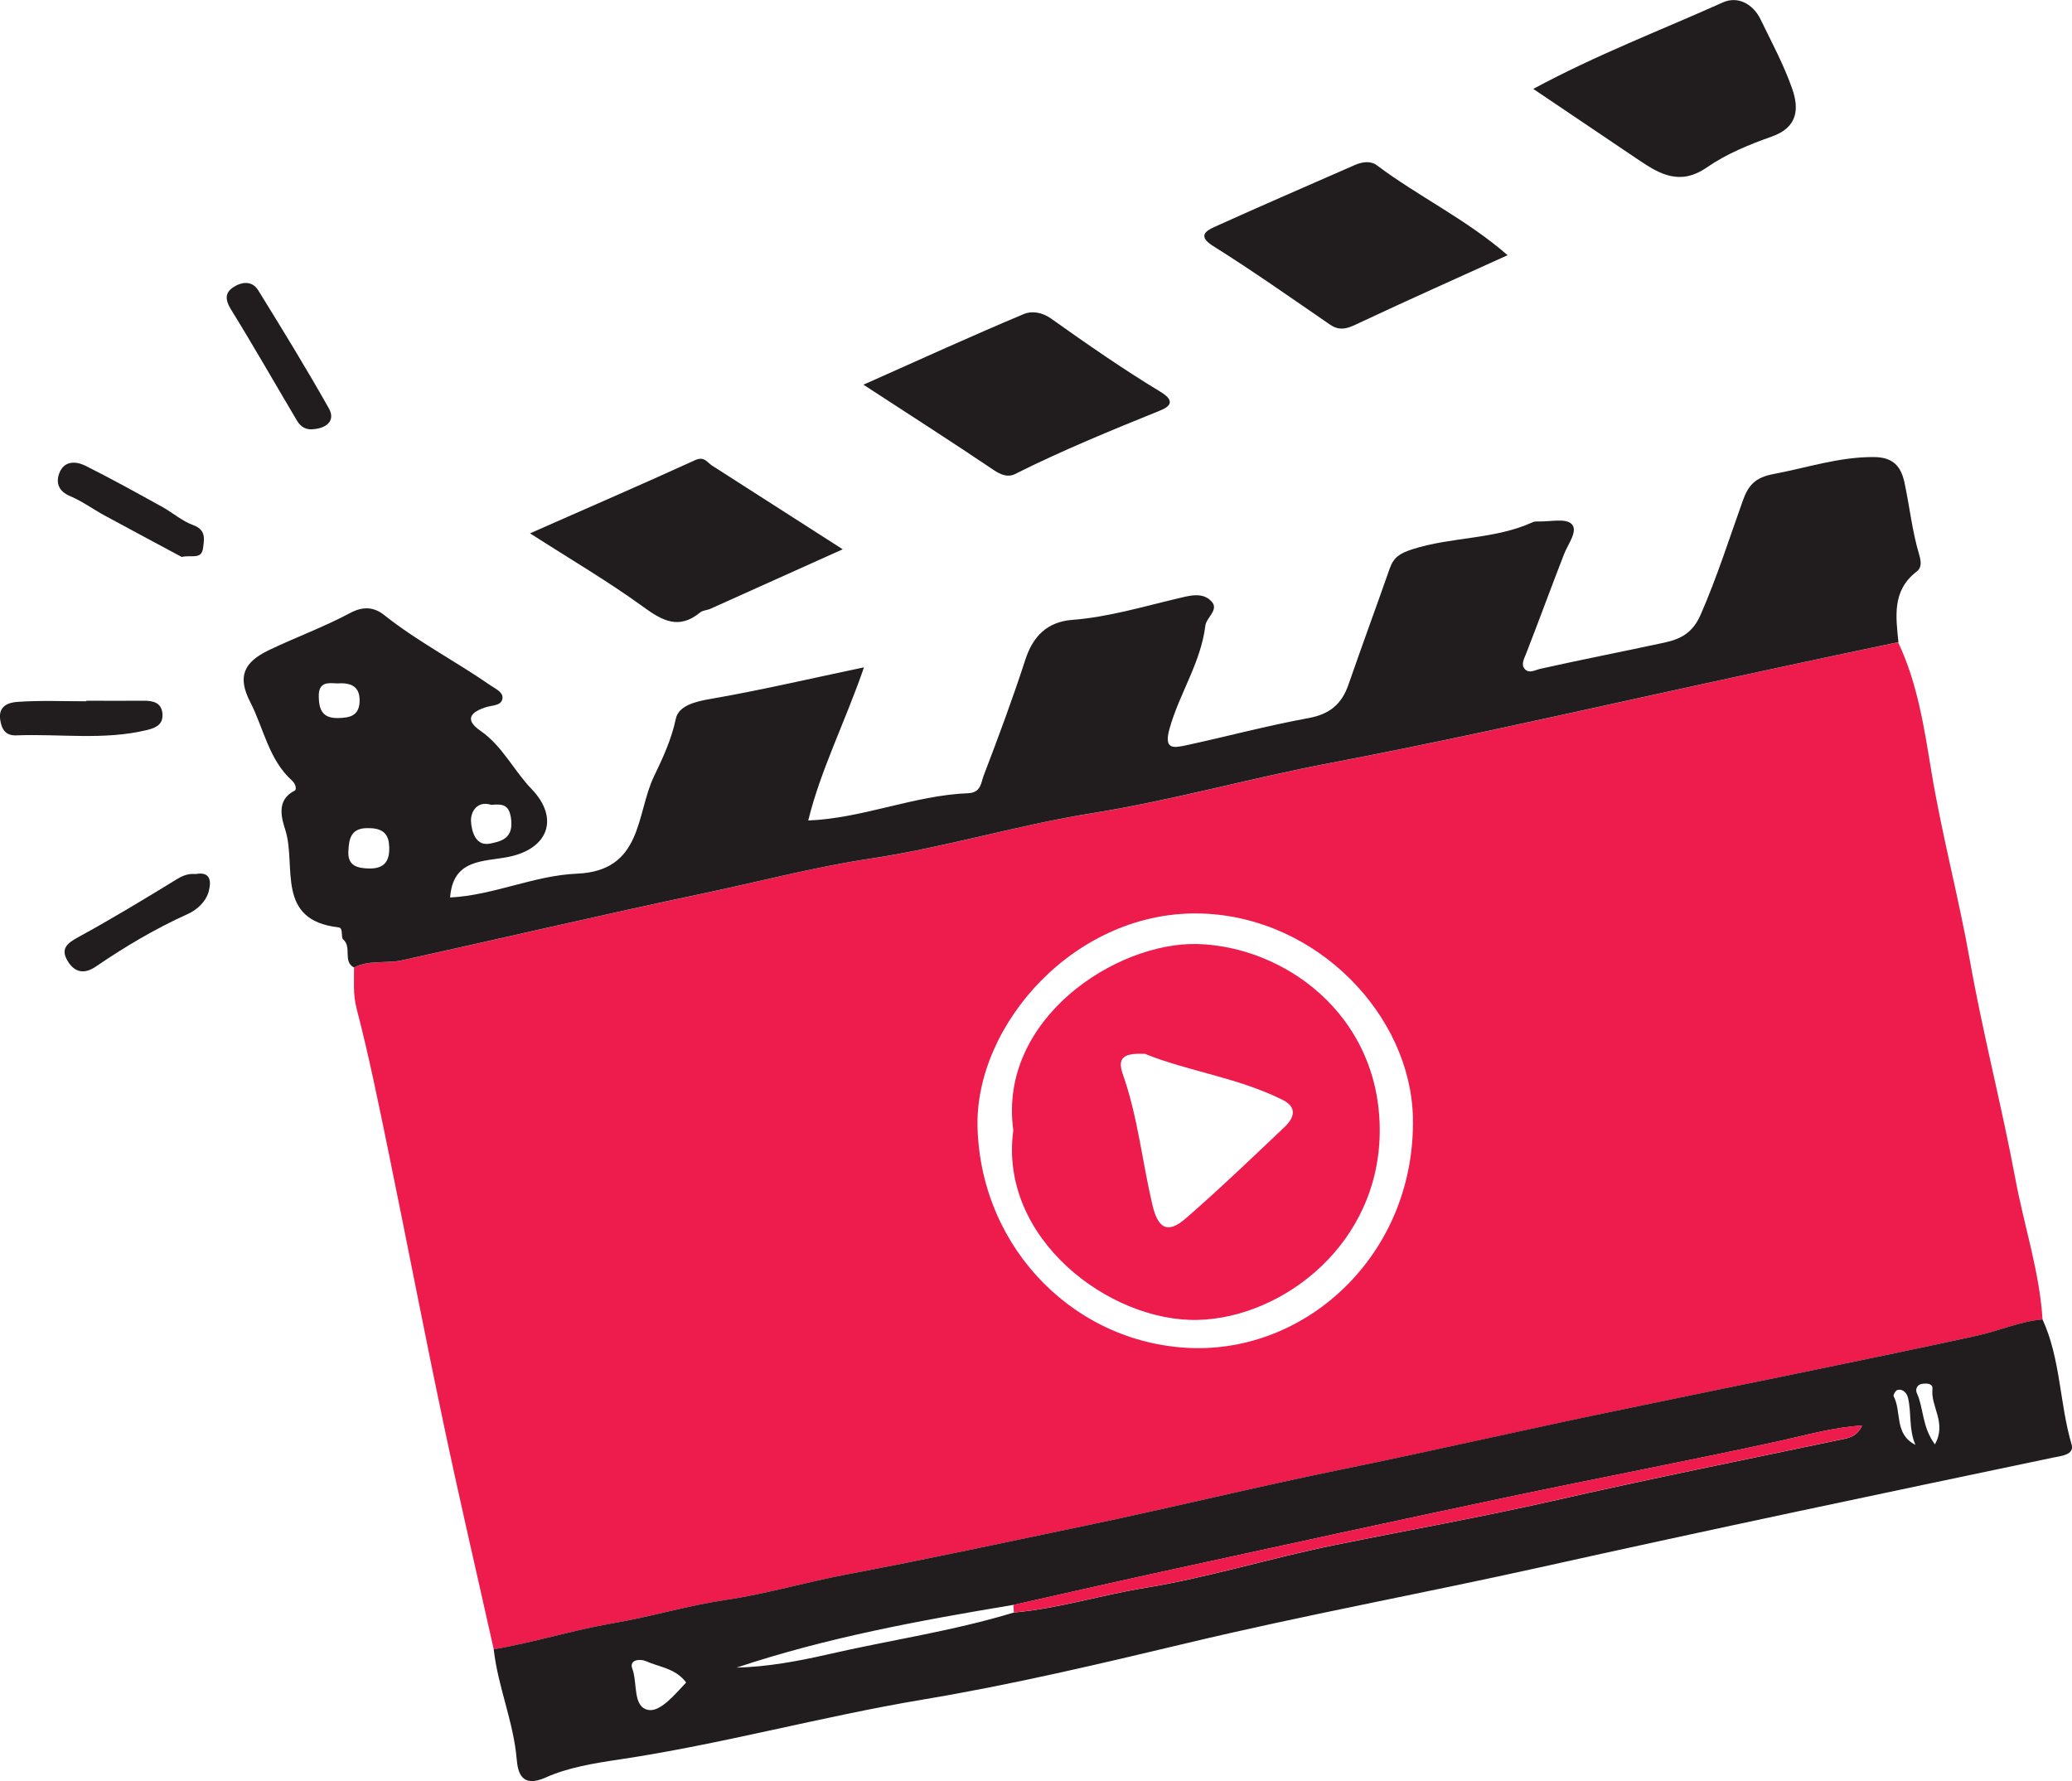 <?xml version="1.0" encoding="UTF-8"?>
<svg id="Layer_1" data-name="Layer 1" xmlns="http://www.w3.org/2000/svg" viewBox="0 0 268 230.39">
  <defs>
    <style>
      .cls-1 {
        fill: #211d1e;
      }

      .cls-2 {
        fill: #ed1c4d;
      }
    </style>
  </defs>
  <path class="cls-2" d="m63.86,213.33c-2.19-9.82-4.48-19.62-6.55-29.47-2.45-11.63-4.69-23.31-7.08-34.96-1.27-6.17-2.52-12.36-4.11-18.46-.48-1.84-.31-3.52-.33-5.28,1.95-1.03,4.15-.49,6.17-.93,13-2.86,25.96-5.91,38.98-8.65,7.18-1.51,14.33-3.42,21.53-4.49,9.72-1.45,19.07-4.35,28.75-5.89,10.34-1.65,20.48-4.53,30.8-6.49,13.33-2.53,26.6-5.48,39.85-8.39,11.2-2.46,22.41-4.91,33.64-7.24,2.53,5.32,3.39,11.2,4.32,16.82,1.37,8.21,3.53,16.23,4.97,24.38,1.68,9.48,4.12,18.78,5.88,28.24,1.13,6.06,3.12,11.95,3.51,18.16-2.94.26-5.65,1.49-8.47,2.1-15.98,3.47-32.02,6.64-48.02,9.99-11.35,2.38-22.66,4.97-34.02,7.28-11.1,2.26-22.1,4.97-33.17,7.28-10.31,2.15-20.62,4.36-30.98,6.33-5.24.99-10.45,2.52-15.67,3.3-4.98.74-9.78,2.19-14.71,3.04-5.09.87-10.13,2.48-15.29,3.34Zm90.72-38.95c15.14.24,28.53-12.71,28.17-29.82-.28-13.18-12.3-25.85-27.19-26.39-16.41-.59-29.54,14.41-29.12,27.75.49,15.84,12.94,28.18,28.14,28.46Z"/>
  <path class="cls-1" d="m245.51,83.07c-11.23,2.34-22.44,4.78-33.64,7.24-13.25,2.91-26.52,5.86-39.85,8.39-10.32,1.96-20.46,4.84-30.8,6.49-9.68,1.55-19.04,4.44-28.75,5.89-7.19,1.08-14.35,2.98-21.53,4.49-13.03,2.74-25.98,5.79-38.98,8.65-2.02.44-4.22-.09-6.17.93-1.49-.79-.24-2.63-1.4-3.63-.35-.3.08-1.49-.62-1.57-8.14-.91-5.44-7.91-6.83-12.47-.43-1.43-1.36-3.93,1.16-5.2.32-.16.13-.9-.31-1.29-3.04-2.73-3.67-6.77-5.43-10.19-1.65-3.22-.91-5.12,2.45-6.72,3.47-1.66,7.1-2.98,10.48-4.79,1.74-.93,3.14-.74,4.41.27,4.31,3.43,9.21,5.95,13.72,9.08.65.45,1.77.91,1.55,1.81-.21.86-1.36.77-2.17,1.04-1.66.55-2.94,1.47-.64,3.05,2.81,1.94,4.26,5.09,6.58,7.5,3.68,3.82,2.16,7.79-3.03,8.81-3.21.63-7.13.24-7.49,5.24,5.61-.28,10.87-2.85,16.39-3.08,8.55-.35,7.65-7.74,9.97-12.57,1.11-2.31,2.27-4.77,2.83-7.46.35-1.68,2.47-2.23,4.47-2.57,6.44-1.11,12.81-2.61,19.87-4.09-2.47,7.16-5.59,13.22-7.21,19.81,7.08-.28,13.67-3.25,20.7-3.53,1.64-.07,1.65-1.37,1.97-2.22,1.9-4.97,3.76-9.96,5.4-15.02,1-3.11,2.88-4.93,6.09-5.18,4.64-.36,9.06-1.69,13.54-2.75,1.54-.36,3.32-.94,4.51.42.91,1.05-.72,2.02-.85,3.1-.58,4.77-3.36,8.76-4.63,13.31-.73,2.61.38,2.52,2.03,2.17,5.33-1.15,10.61-2.57,15.97-3.55,2.73-.5,4.27-1.81,5.14-4.31,1.74-5.02,3.58-10.01,5.34-15.03.51-1.47,1.33-1.98,2.96-2.5,5.09-1.63,10.61-1.24,15.53-3.49.21-.1.49-.11.73-.1,1.49.05,3.54-.45,4.31.33.88.88-.47,2.58-.98,3.9-1.67,4.27-3.23,8.58-4.9,12.85-.28.71-.71,1.44-.16,2.03.56.6,1.28.11,2-.05,5.32-1.19,10.67-2.23,16-3.38,2.12-.46,3.69-1.22,4.75-3.67,2.1-4.81,3.67-9.78,5.43-14.69.71-2,1.58-3,4-3.46,4.29-.8,8.42-2.21,12.9-2.19,2.6,0,3.57,1.24,4.02,3.34.66,3.09.99,6.26,1.89,9.27.31,1.04.29,1.73-.32,2.2-3.21,2.46-2.69,5.82-2.36,9.15Zm-195.18,26.41c-.03-1.91-1.19-2.41-2.93-2.36-2.08.05-2.27,1.51-2.34,3-.1,1.88,1.15,2.19,2.7,2.22,1.98.03,2.67-.98,2.58-2.86Zm13.2-5.38c-1.87-.57-2.67.97-2.61,2.14.07,1.22.57,3.3,2.51,2.87,1.19-.26,2.92-.54,2.7-2.95-.19-2.07-1.03-2.2-2.6-2.05Zm-19.95-15.7c-1.15-.07-2.39-.22-2.35,1.7.03,1.74.5,2.82,2.5,2.78,1.51-.03,2.7-.28,2.78-2.11.08-2.01-1.12-2.5-2.93-2.37Z"/>
  <path class="cls-1" d="m63.86,213.33c5.16-.86,10.2-2.47,15.29-3.34,4.93-.84,9.74-2.3,14.71-3.04,5.21-.77,10.43-2.31,15.67-3.3,10.36-1.96,20.67-4.18,30.98-6.33,11.07-2.31,22.07-5.02,33.17-7.28,11.36-2.32,22.67-4.91,34.02-7.28,16-3.35,32.05-6.52,48.02-9.99,2.82-.61,5.53-1.85,8.47-2.1,2.35,5.13,2.19,10.85,3.76,16.18.4,1.35-1.44,1.49-2.35,1.68-22.18,4.65-44.35,9.3-66.47,14.22-15.14,3.36-30.4,6.16-45.49,9.76-11.37,2.71-22.76,5.41-34.28,7.33-13.19,2.21-26.09,5.79-39.32,7.76-3.22.48-6.56,1.02-9.48,2.33-3.12,1.39-3.58-.68-3.73-2.4-.42-4.87-2.44-9.38-2.97-14.2Zm67.22-5.74c-12.1,2.02-24.15,4.22-35.82,8.12,4.01-.11,7.9-.82,11.75-1.7,8.03-1.85,16.22-3.02,24.12-5.43,5.76-.51,11.28-2.26,16.98-3.19,8.19-1.34,16.19-3.84,24.34-5.5,9.46-1.93,18.97-3.61,28.39-5.75,12.25-2.79,24.58-5.27,36.88-7.85,1.2-.25,2.41-.33,3.12-1.89-3.74.23-7.12,1.22-10.58,1.98-11.7,2.55-23.47,4.79-35.18,7.26-14.51,3.06-29,6.22-43.49,9.38-6.85,1.49-13.68,3.05-20.51,4.58Zm-42.33,10.04c-1.39-1.86-3.51-1.99-5.23-2.77-.63-.29-2.2-.25-1.73,1,.69,1.85.02,4.93,2.06,5.32,1.53.29,3.36-1.9,4.9-3.55Zm161.52-30.8c1.56-2.82-.57-4.88-.32-7.15.09-.77-.83-.78-1.42-.66-.57.11-.81.69-.61,1.14.91,2,.67,4.41,2.35,6.67Zm-2.52.06c-.89-2.02-.48-4.14-.97-6.11-.14-.55-.61-1.16-1.35-.99-.23.05-.58.65-.5.81,1.07,2.04.04,4.89,2.82,6.29Z"/>
  <path class="cls-1" d="m198.32,11.5c8.12-4.39,16.44-7.56,24.53-11.19,1.89-.85,3.88.16,4.87,2.2,1.43,2.95,3,5.86,4.08,8.94.91,2.59.76,5.02-2.62,6.21-2.92,1.03-5.89,2.25-8.42,4-3.45,2.38-6.05.89-8.81-.97-4.4-2.96-8.8-5.93-13.63-9.19Z"/>
  <path class="cls-1" d="m195,33.01c-6.64,3.02-12.87,5.79-19.04,8.69-1.35.63-2.48,1.29-3.93.29-5-3.43-9.97-6.94-15.11-10.16-2-1.25-1.02-1.94.13-2.46,6.04-2.74,12.13-5.36,18.2-8.03.97-.42,2.04-.56,2.85.05,5.38,4.04,11.54,6.96,16.9,11.62Z"/>
  <path class="cls-1" d="m111.68,49.76c7.35-3.27,14.02-6.32,20.77-9.15.96-.4,2.29-.26,3.49.59,4.63,3.29,9.3,6.54,14.16,9.48,2.02,1.22,1.15,1.94-.04,2.42-6.34,2.57-12.68,5.16-18.8,8.23-.86.43-1.79.11-2.73-.53-5.31-3.58-10.71-7.04-16.85-11.04Z"/>
  <path class="cls-1" d="m68.55,68.99c7.54-3.33,14.48-6.33,21.36-9.47,1.19-.54,1.54.29,2.2.71,5.48,3.51,10.96,7.02,16.89,10.82-5.93,2.67-11.52,5.19-17.12,7.7-.43.19-.98.19-1.32.47-2.73,2.25-4.86,1.1-7.37-.73-4.5-3.27-9.32-6.09-14.63-9.5Z"/>
  <path class="cls-1" d="m40.67,55.5c-1.04.17-1.77-.27-2.24-1.06-2.85-4.8-5.61-9.65-8.54-14.39-.74-1.19-.84-2.12.23-2.86,1.08-.74,2.48-.94,3.28.36,3.12,5.05,6.23,10.11,9.14,15.28.86,1.54-.24,2.5-1.86,2.67Z"/>
  <path class="cls-1" d="m11.16,90.64c2.48,0,4.96.02,7.44,0,1.22-.01,2.29.26,2.41,1.66.11,1.33-.71,1.82-2,2.13-5.6,1.35-11.28.47-16.91.69-1.37.05-1.9-.76-2.08-2.07-.25-1.81,1.21-2.19,2.22-2.26,2.96-.21,5.95-.08,8.92-.08,0-.02,0-.04,0-.06Z"/>
  <path class="cls-1" d="m23.52,72.05c-3.18-1.71-6.59-3.52-9.99-5.37-1.5-.81-2.89-1.85-4.45-2.5-1.48-.62-1.87-1.69-1.43-2.92.6-1.68,2.14-1.65,3.43-1,3.34,1.67,6.62,3.49,9.89,5.3,1.36.75,2.58,1.84,4.01,2.36,1.72.62,1.43,1.85,1.28,3-.2,1.5-1.53.83-2.75,1.12Z"/>
  <path class="cls-1" d="m25.34,113.05c1.98-.35,1.98,1.06,1.65,2.28-.37,1.34-1.53,2.37-2.71,2.9-4.19,1.89-8.11,4.22-11.89,6.8-1.55,1.06-2.8.71-3.66-.76-.92-1.55-.05-2.27,1.41-3.06,4.33-2.36,8.56-4.93,12.76-7.5.79-.48,1.51-.74,2.45-.65Z"/>
  <path class="cls-2" d="m131.08,207.59c6.84-1.53,13.67-3.09,20.51-4.58,14.49-3.15,28.98-6.31,43.49-9.38,11.72-2.47,23.48-4.71,35.18-7.26,3.45-.75,6.83-1.75,10.58-1.98-.71,1.56-1.92,1.63-3.12,1.89-12.3,2.58-24.63,5.06-36.88,7.85-9.42,2.15-18.93,3.82-28.39,5.75-8.15,1.66-16.15,4.16-24.34,5.5-5.69.93-11.22,2.68-16.98,3.19-.02-.33-.03-.66-.05-.98Z"/>
  <path class="cls-2" d="m131.06,146.17c-1.96-14.36,13.29-24.34,23.83-24.06,11.04.3,23.42,8.93,23.57,23.85.14,14.93-12.57,24.5-23.51,24.77-11.46.29-25.83-10.58-23.88-24.56Zm17.05-9.86c-2.25-.06-3.76.15-2.89,2.61,1.93,5.47,2.51,11.25,3.82,16.87.72,3.11,1.96,3.87,4.33,1.81,4.38-3.8,8.57-7.83,12.78-11.82,1.22-1.15,1.71-2.53-.23-3.5-5.78-2.9-12.25-3.7-17.81-5.96Z"/>
</svg>